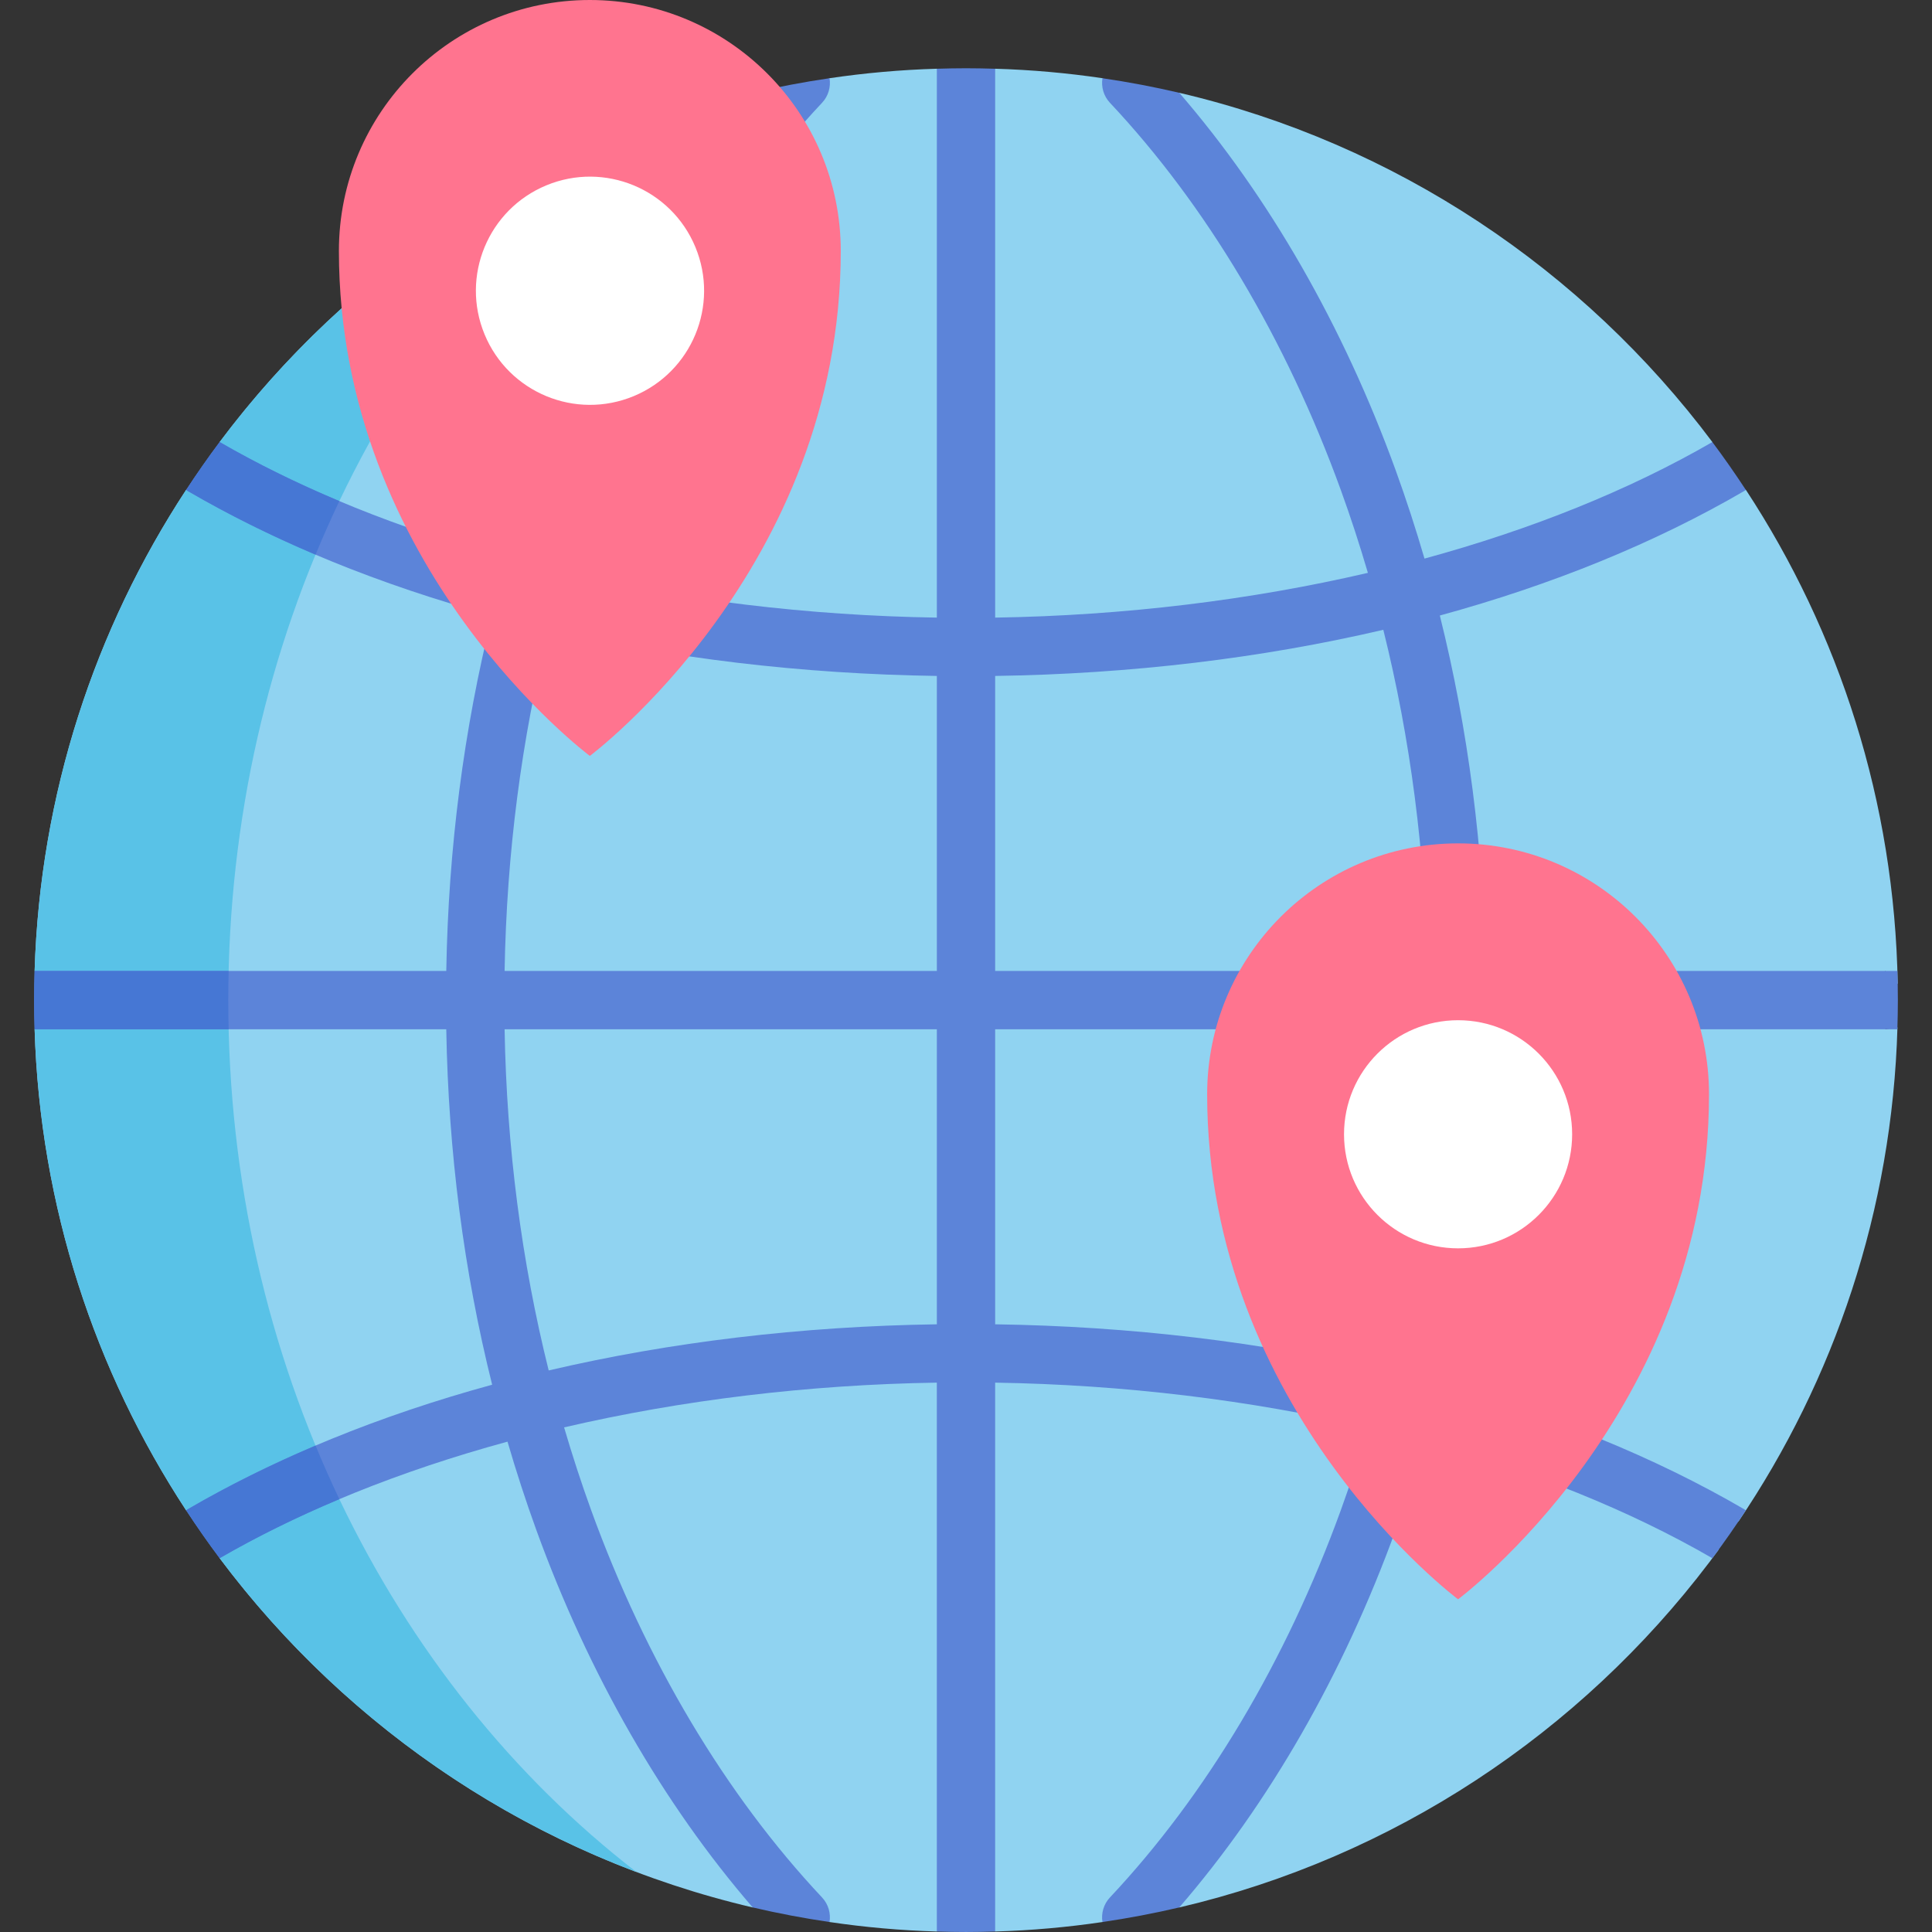 <svg id="Capa_1" enable-background="new 0 0 496.999 496.999" height="512" viewBox="0 0 496.999 496.999" width="512" xmlns="http://www.w3.org/2000/svg"><rect x="0" y="0" width="496.999" height="496.999" fill="#333333" stroke="none"/><g><path d="m485.022 264.776 3.09-.49c-1.34 47.04-16.24 90.68-40.93 127.16l-1.13-2.92h-8.66l4.763 10.069-2.433 3.281c-33.2 43.82-81.1 75.88-136.36 88.81l-6.96-3.89-12.8 7.64c-9.05 1.34-18.26 2.16-27.61 2.44l.01-.01-7.5-5.07-7.5 5.07v.01c-9.34-.28-18.55-1.1-27.6-2.44l-14.48-9.23-5.29 5.48c-55.7-13.04-103.92-45.5-137.13-89.85l.04-12.31h-8.66c-23.45-35.75-37.58-78.15-38.98-123.75l5.66-9.17-5.66-5.83c1.4-45.6 15.53-87.99 38.97-123.75l.01.01 8.62-1.95v-10.37c33.21-44.35 81.43-76.81 137.13-89.85v.01l5.29 5.47 14.48-9.23c9.05-1.34 18.26-2.16 27.6-2.44v.01l7.5 5.07 7.5-5.07-.01-.01c9.35.28 18.57 1.1 27.62 2.44l-.01.01 12.8 7.63 6.96-3.88-.01-.01c55.71 13.03 103.94 45.5 137.16 89.86l-.02-.01v8.41l8.62 3.91.01-.03c24.02 36.64 38.27 80.24 39.06 127.13l-3.16-3.36-5.65 5.83z" fill="#90d3f1"/><path d="m58.724 257.276c0-93.116 41.584-175.285 104.974-224.282-42.998 16.264-80.096 44.532-107.196 80.722v10.37l-8.62 1.95-.01-.01c-23.44 35.76-37.57 78.15-38.97 123.75l5.66 5.83-5.66 9.17c1.4 45.6 15.53 88 38.98 123.75h8.66l-.04 12.31c27.1 36.19 64.198 64.458 107.196 80.722-63.389-48.997-104.974-131.166-104.974-224.282z" fill="#59c2e7"/><path d="m370.394 158.339c28.867-7.887 55.331-18.649 78.304-32.034.145-.084.28-.18.417-.272-2.751-4.196-5.618-8.31-8.619-12.318-21.405 12.382-46.562 22.486-74.053 29.979-2.24-7.672-4.702-15.254-7.413-22.726-13.448-37.07-32.601-70.406-55.666-97.096-6.489-1.52-13.081-2.77-19.762-3.75-.355 2.215.277 4.564 1.932 6.325 24.777 26.37 45.316 60.823 59.396 99.636 2.538 6.997 4.846 14.098 6.955 21.28-30.163 7.016-62.697 10.991-95.884 11.514v-141.193c-2.492-.077-4.99-.128-7.5-.128s-5.008.051-7.5.128v141.193c-33.188-.522-65.722-4.498-95.885-11.514 2.109-7.184 4.417-14.284 6.955-21.282 14.08-38.813 34.619-73.267 59.396-99.636 1.655-1.761 2.286-4.109 1.932-6.325-6.681.98-13.274 2.231-19.764 3.75-23.065 26.69-42.218 60.026-55.666 97.095-2.711 7.473-5.173 15.055-7.413 22.727-27.491-7.493-52.648-17.597-74.052-29.979-3.002 4.008-5.868 8.121-8.619 12.318.137.092.272.188.417.272 22.973 13.385 49.437 24.147 78.304 32.034-7.301 29.301-11.262 59.899-11.802 91.438h-105.899c-.077 2.492-.128 4.989-.128 7.5 0 2.51.052 5.008.128 7.5h105.897c.54 31.539 4.501 62.138 11.802 91.439-28.867 7.887-55.332 18.649-78.305 32.035-.145.084-.279.179-.416.271 2.751 4.197 5.618 8.31 8.62 12.318 21.405-12.381 46.562-22.486 74.052-29.979 2.24 7.672 4.702 15.254 7.413 22.726 13.448 37.069 32.601 70.405 55.666 97.096 6.49 1.52 13.082 2.77 19.763 3.75.354-2.215-.277-4.563-1.932-6.324-24.778-26.371-45.316-60.824-59.396-99.637-2.538-6.997-4.846-14.098-6.955-21.281 30.163-7.016 62.697-10.991 95.885-11.514v141.193c2.492.077 4.99.128 7.5.128s5.008-.052 7.5-.128v-141.19c33.188.522 65.722 4.498 95.884 11.513-2.109 7.184-4.417 14.284-6.955 21.281-14.08 38.813-34.618 73.266-59.396 99.636-1.655 1.761-2.286 4.11-1.932 6.325 6.681-.98 13.273-2.231 19.762-3.75 23.066-26.69 42.219-60.026 55.666-97.096 2.711-7.473 5.173-15.054 7.413-22.727 27.491 7.493 52.648 17.597 74.053 29.979 3.002-4.008 5.868-8.122 8.619-12.318-.137-.092-.271-.187-.416-.271-22.973-13.386-49.437-24.149-78.305-32.036 7.301-29.301 11.262-59.899 11.802-91.438h105.898c.077-2.492.128-4.99.128-7.5 0-2.511-.052-5.008-.128-7.5h-105.897c-.54-31.538-4.501-62.136-11.801-91.437zm-129.394 182.333c-34.912.509-68.616 4.569-99.852 11.87-6.999-28.105-10.807-57.474-11.345-87.764h111.197zm0-90.895h-111.197c.538-30.291 4.346-59.658 11.345-87.763 31.236 7.3 64.94 11.36 99.852 11.87zm114.851 102.764c-31.235-7.3-64.939-11.36-99.851-11.869v-75.895h111.196c-.538 30.291-4.346 59.659-11.345 87.764zm-99.851-102.764v-75.894c34.912-.51 68.616-4.569 99.851-11.87 6.998 28.105 10.807 57.473 11.345 87.763h-111.196z" fill="#5c84d9"/><path d="m151.732 0c-35.65 0-64.551 28.9-64.551 64.551 0 81.814 64.551 129.905 64.551 129.905s64.551-48.091 64.551-129.905c0-35.651-28.901-64.551-64.551-64.551z" fill="#ff748f"/><path d="m310.535 281.506c0 81.814 64.551 129.905 64.551 129.905s64.551-48.091 64.551-129.905c0-35.651-28.9-64.551-64.551-64.551s-64.551 28.9-64.551 64.551z" fill="#ff748f"/><ellipse cx="151.732" cy="74.833" fill="#fff" rx="29.341" ry="29.341" transform="matrix(.924 -.383 .383 .924 -17.088 63.762)"/><circle cx="375.086" cy="291.788" fill="#fff" r="29.341"/><g fill="#4677d4"><path d="m58.724 257.276c0-2.508.035-5.007.095-7.499h-49.914c-.077 2.492-.128 4.989-.128 7.5 0 2.51.052 5.008.128 7.5h49.914c-.06-2.492-.095-4.992-.095-7.501z"/><path d="m81.176 142.684c1.929-4.666 3.967-9.263 6.12-13.78-10.926-4.59-21.236-9.661-30.793-15.189-3.002 4.008-5.868 8.121-8.619 12.318.137.092.272.188.417.272 10.289 5.995 21.283 11.459 32.875 16.379z"/><path d="m81.177 371.871c-11.593 4.92-22.588 10.385-32.877 16.38-.145.084-.279.179-.416.271 2.751 4.197 5.618 8.31 8.62 12.318 9.557-5.528 19.867-10.599 30.793-15.189-2.153-4.517-4.191-9.115-6.12-13.78z"/></g></g></svg>